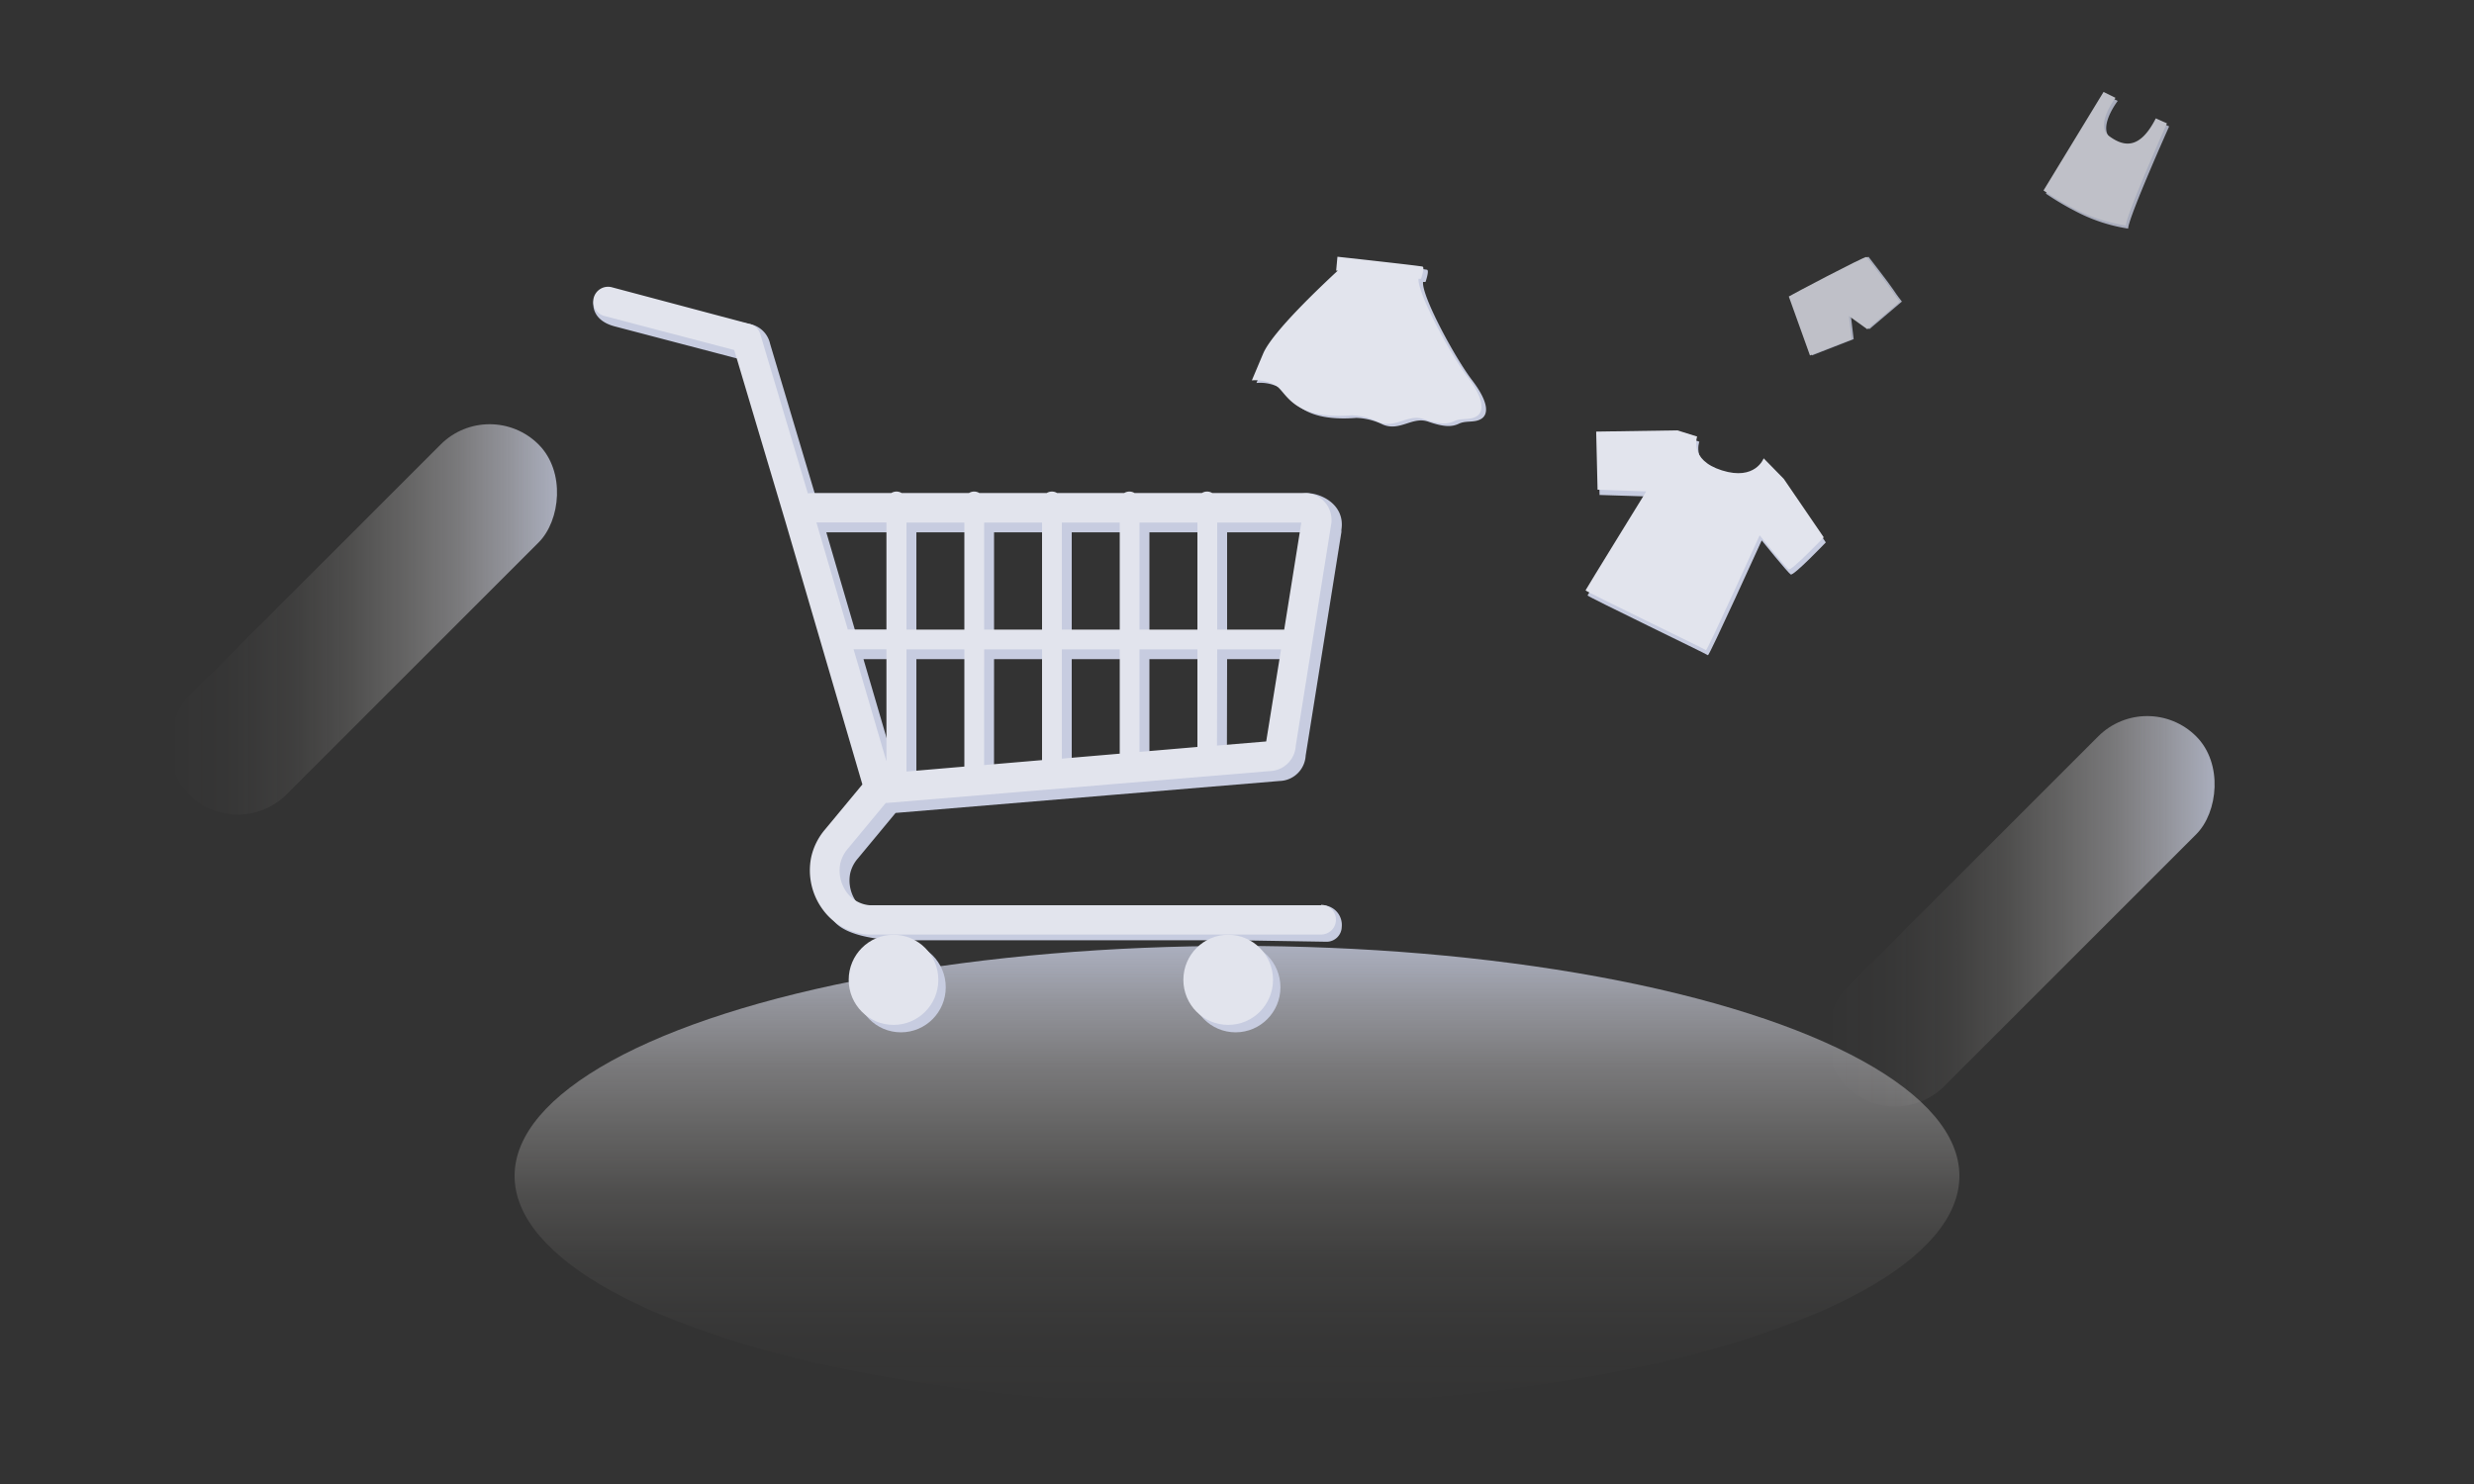 <svg id="图层_1" data-name="图层 1" xmlns="http://www.w3.org/2000/svg" xmlns:xlink="http://www.w3.org/1999/xlink" viewBox="0 0 500 300"><rect x="0" y="0" width="500" height="300" fill="#333333" stroke="none"/><defs><style>.cls-1{fill:url(#未命名的渐变_50);}.cls-2{fill:url(#未命名的渐变_35);}.cls-3{fill:url(#未命名的渐变_35-2);}.cls-4{fill:#c7cce0;}.cls-5{fill:#e2e4ed;}.cls-6{opacity:0.8;}</style><linearGradient id="未命名的渐变_50" x1="250" y1="284.22" x2="250" y2="191.22" gradientUnits="userSpaceOnUse"><stop offset="0" stop-color="#fff9ef" stop-opacity="0"/><stop offset="0.17" stop-color="#fef8ef" stop-opacity="0.02"/><stop offset="0.32" stop-color="#fbf5ee" stop-opacity="0.06"/><stop offset="0.46" stop-color="#f5f1ec" stop-opacity="0.14"/><stop offset="0.6" stop-color="#edebea" stop-opacity="0.26"/><stop offset="0.74" stop-color="#e3e2e7" stop-opacity="0.4"/><stop offset="0.87" stop-color="#d6d8e4" stop-opacity="0.58"/><stop offset="0.99" stop-color="#c8cde0" stop-opacity="0.79"/><stop offset="1" stop-color="#c7cce0" stop-opacity="0.8"/></linearGradient><linearGradient id="未命名的渐变_35" x1="554.5" y1="-54.78" x2="610.27" y2="-110.55" gradientTransform="translate(-508.88 207.89)" xlink:href="#未命名的渐变_50"/><linearGradient id="未命名的渐变_35-2" x1="833.1" y1="-249.94" x2="888.87" y2="-305.72" gradientTransform="translate(-452.48 462.05)" xlink:href="#未命名的渐变_50"/></defs><title>购物车缺省页</title><ellipse class="cls-1" cx="250" cy="237.72" rx="146" ry="46.5"/><rect class="cls-2" x="59.5" y="75.22" width="28" height="100" rx="14" ry="14" transform="translate(110.07 -15.3) rotate(45)"/><rect class="cls-3" x="394.5" y="134.22" width="28" height="100" rx="14" ry="14" transform="translate(249.91 -234.9) rotate(45)"/><path class="cls-4" d="M297.46,76.79C294,72.24,287.31,59.85,287.6,57l.5,0s.8-2.29.32-2.46-17.21-2-17.21-2l-.26,2.8.34,0c-3.22,3-13.19,12.33-15.09,16.77l-2.27,5.31a8.38,8.38,0,0,1,4.8,1c2.25,1.33,3.25,7,15.37,6.06a13,13,0,0,1,5.36,1.34c3.42,1.47,6-1.69,9.16-.59s4.76,1.12,6.23.42,3.16-.11,4.55-1S301,81.42,297.46,76.79Z"/><path class="cls-5" d="M296.55,76.14c-3.48-4.55-10.15-17-9.86-19.78l.5,0s.8-2.29.32-2.46-17.21-2-17.21-2l-.26,2.8.34,0c-3.22,3-13.19,12.33-15.09,16.77L253,76.9a8.38,8.38,0,0,1,4.8,1c2.25,1.33,3.25,7,15.37,6.06a13,13,0,0,1,5.36,1.34c3.42,1.47,6-1.69,9.16-.59s4.76,1.12,6.23.42,3.16-.11,4.55-1S300.08,80.77,296.55,76.14Z"/><path class="cls-4" d="M323,88.26,339.5,88l3.94,1.29s-1.77,4.7,5,6.84,8.44-2.44,8.44-2.44L361,97.83,369,109.65s-6.51,6.82-7.09,6.48-5.86-6.88-5.86-6.88-10.64,23.44-10.87,23.21-24.41-11.88-24.34-12.09,12.27-20,12.27-20l-9.84-.31Z"/><path class="cls-5" d="M322.59,87.25,339,87,343,88.25s-1.77,4.7,5,6.84,8.44-2.44,8.44-2.44l4.07,4.16,8.07,11.81s-6.51,6.82-7.09,6.48-5.86-6.88-5.86-6.88S345,131.66,344.78,131.43s-24.41-11.88-24.34-12.09,12.27-20,12.27-20L322.87,99Z"/><g class="cls-6"><path class="cls-4" d="M425.56,19.21,428,20.4s-4.27,5.54-1.25,7.76,6.22,2.63,9.39-3.61l2.25,1s-8.23,18.4-8.29,20.66a33.62,33.62,0,0,1-9.91-3.14,56.85,56.85,0,0,1-6.72-3.93Z"/><path class="cls-5" d="M425.13,18.59l2.42,1.19s-4.27,5.54-1.25,7.76,6.22,2.63,9.39-3.61l2.25,1s-8.23,18.4-8.29,20.66a33.62,33.62,0,0,1-9.91-3.14A56.85,56.85,0,0,1,413,38.5Z"/></g><g class="cls-6"><path class="cls-4" d="M361.93,59.92c.16-.14,15-8,15.71-8,0,0,4.27,5.51,5,6.64s1.74,2.4,1.74,2.4l-6.58,5.58-3.73-2.68.56,4.7-8.42,3.28Z"/><path class="cls-5" d="M361.52,59.94c.16-.14,15-8,15.71-8,0,0,4.27,5.51,5,6.64s1.74,2.4,1.74,2.4l-6.58,5.58-3.73-2.68.56,4.7-8.42,3.28Z"/></g><ellipse class="cls-4" cx="182.08" cy="199.58" rx="9.06" ry="9.11"/><ellipse class="cls-4" cx="249.72" cy="199.58" rx="9.06" ry="9.11"/><path class="cls-4" d="M267.53,183l-89.12,2-.64,0a6.37,6.37,0,0,1-4.61-2.56,7.46,7.46,0,0,1-1.34-5.85,7,7,0,0,1,1.58-3.08l7.6-9.17,77.62-6.46a5.43,5.43,0,0,0,5.26-5.14l7.22-45.17c0-.16,0-.32,0-.47.79-5-4-7.41-7-7.41l-17.13,2a2,2,0,0,0-2.1,0h-13.6a2,2,0,0,0-2.1,0H215.64a2,2,0,0,0-2.1,0H199.93a2,2,0,0,0-2.1,0h-13.6a2,2,0,0,0-2.1,0H166.27a5.4,5.4,0,0,0-1,.09l-9.63-32.27a5.17,5.17,0,0,0-3.78-3.93l-26.11-5.4c-1.61-.42-5.3-1.2-5.72.4s.15,4.33,4.2,5.4l26.15,6.86,10.38,34.82,15.52,53-7.52,9.07a12.92,12.92,0,0,0-2.85,5.75A13.54,13.54,0,0,0,168.38,186c3.12,4.25,13.9,4.08,13.9,4.08h67.64l18.25.3a3.07,3.07,0,0,0,3-3A4,4,0,0,0,267.53,183ZM248,107.61h17l-3.46,21.64H248Zm0,25.64H260.9l-3,18.61-9.94.83Zm-15.7-25.64H244v21.64h-11.7Zm0,25.64H244V153l-11.7,1Zm-15.7-25.64h11.7v21.64h-11.7Zm0,25.64h11.7v21.08l-11.7,1Zm-15.7-25.64h11.7v21.64h-11.7Zm0,25.64h11.7v22.3s0,.06,0,.08l-11.71,1Zm-15.7-25.64h11.7v21.64h-11.7Zm0,25.64h11.7v23.69l-11.7,1ZM167,107.61h14.15v21.64h-7.81Zm7.51,25.64h6.64v22.66Z"/><ellipse class="cls-5" cx="180.58" cy="198.08" rx="9.06" ry="9.11"/><ellipse class="cls-5" cx="248.22" cy="198.08" rx="9.06" ry="9.11"/><path class="cls-5" d="M267,183H176.41l-.64,0a6.37,6.37,0,0,1-4.61-2.56,7.46,7.46,0,0,1-1.34-5.85,7,7,0,0,1,1.58-3.08l7.6-9.17,77.62-6.46a5.43,5.43,0,0,0,5.26-5.14l7.22-45.17a3.09,3.09,0,0,0,0-.47,5.43,5.43,0,0,0-5.42-5.43H245a2,2,0,0,0-2.1,0h-13.6a2,2,0,0,0-2.1,0H213.64a2,2,0,0,0-2.1,0H197.93a2,2,0,0,0-2.1,0h-13.6a2,2,0,0,0-2.1,0H164.27a5.4,5.4,0,0,0-1,.09l-9.63-32.27a3,3,0,0,0-2.11-2L123.76,58.1a3,3,0,1,0-1.52,5.8l26.15,6.86,10.38,34.82,15.52,53-7.52,9.07a12.92,12.92,0,0,0-2.85,5.75A13.36,13.36,0,0,0,166.38,184a12.3,12.3,0,0,0,8.91,4.92q.56,0,1.13,0H267a3,3,0,0,0,0-6Zm-21-77.36h17l-3.46,21.64H246Zm0,25.64H258.9l-3,18.61-9.94.83Zm-15.7-25.64H242v21.64h-11.7Zm0,25.64H242V151l-11.7,1Zm-15.7-25.64h11.7v21.64h-11.7Zm0,25.64h11.7v21.08l-11.7,1Zm-15.7-25.64h11.7v21.64h-11.7Zm0,25.64h11.7v22.3s0,.06,0,.08l-11.71,1Zm-15.7-25.64h11.7v21.64h-11.7Zm0,25.64h11.7v23.69l-11.7,1ZM165,105.61h14.15v21.64h-7.81Zm7.51,25.64h6.64v22.66Z"/></svg>